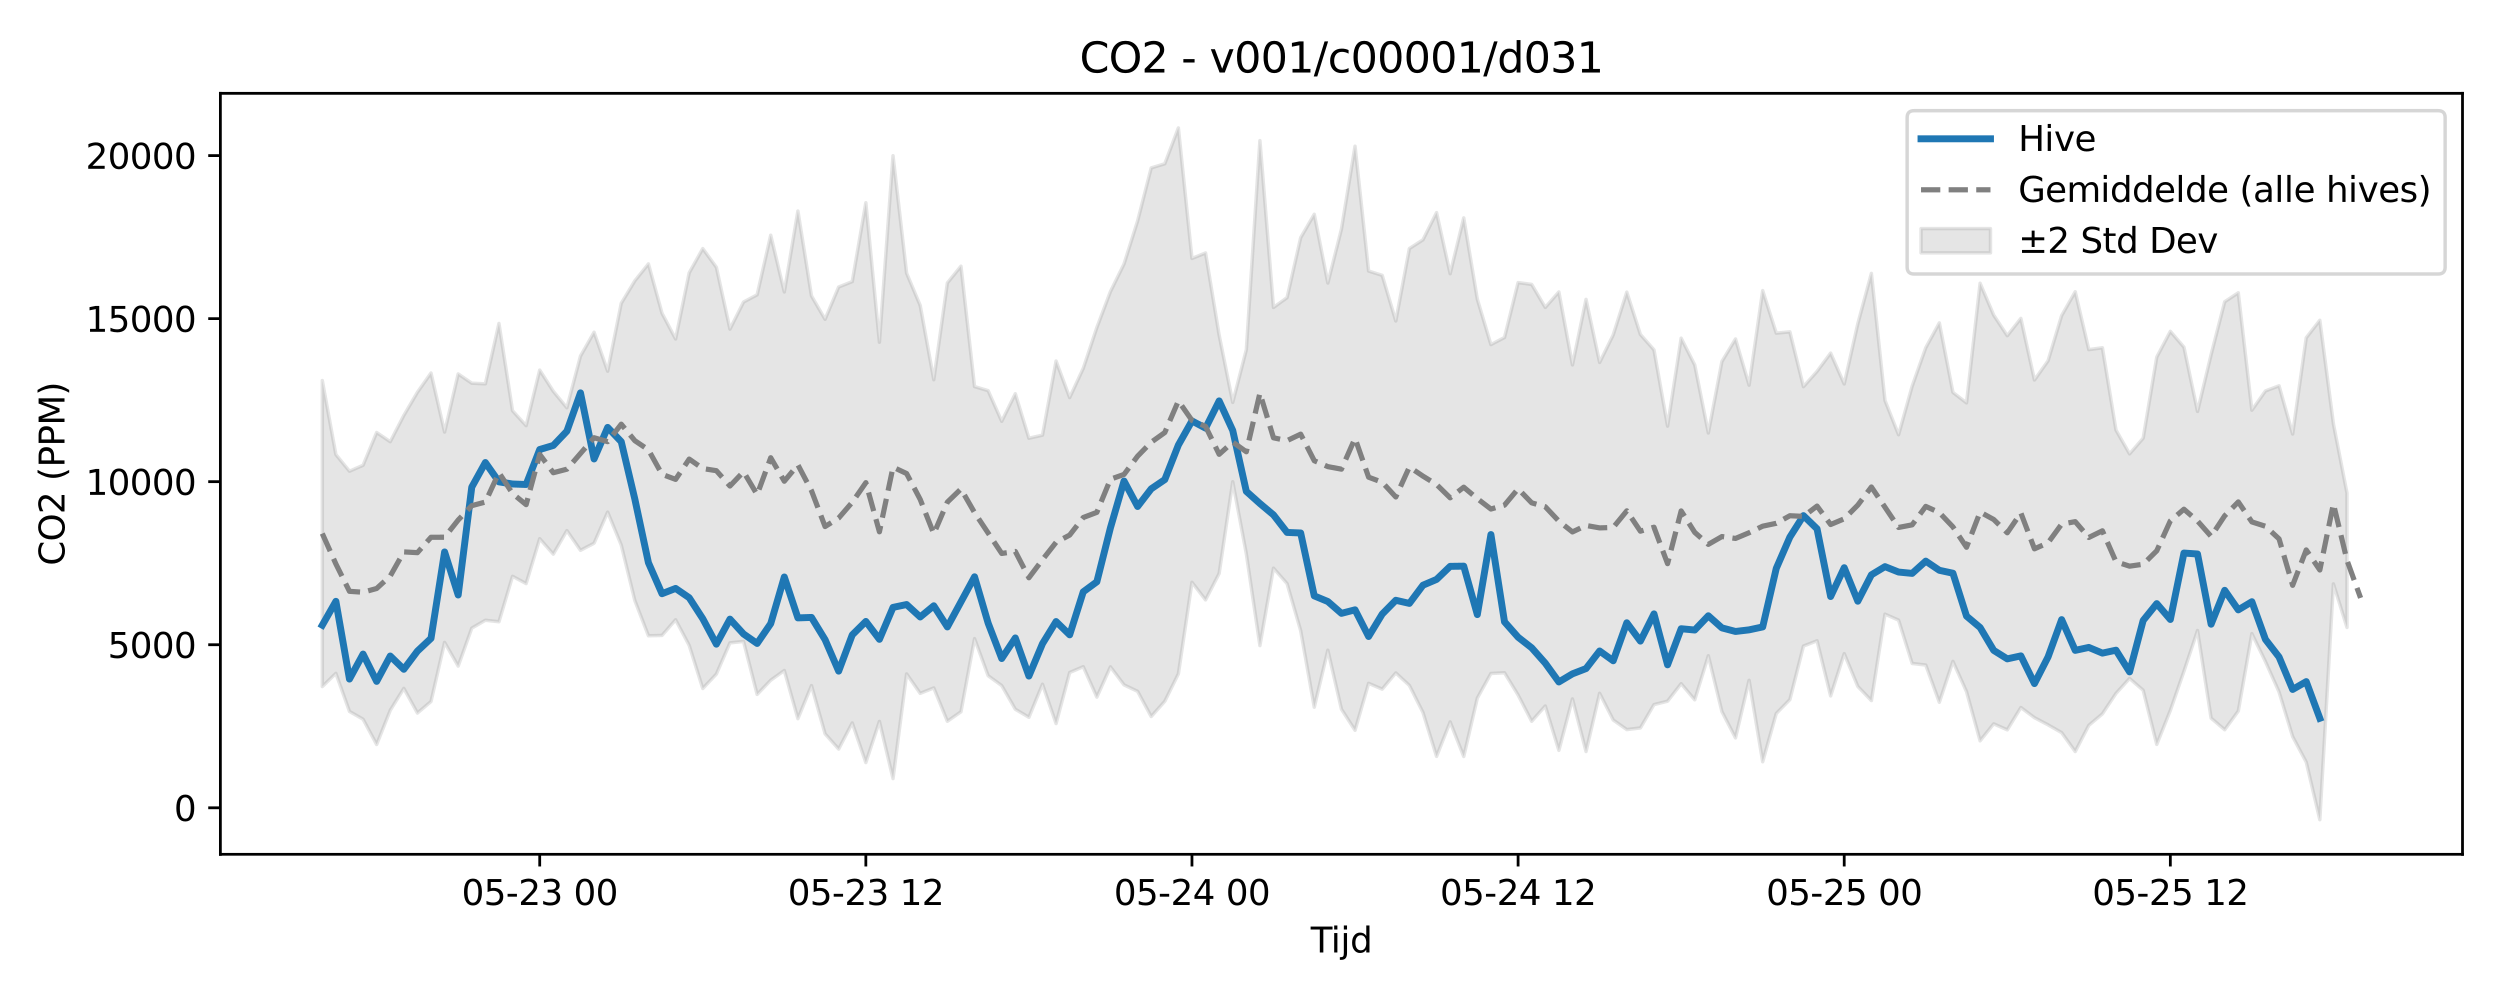 <?xml version="1.0" encoding="utf-8" standalone="no"?>
<!DOCTYPE svg PUBLIC "-//W3C//DTD SVG 1.1//EN"
  "http://www.w3.org/Graphics/SVG/1.1/DTD/svg11.dtd">
<svg xmlns:xlink="http://www.w3.org/1999/xlink" width="720pt" height="288pt" viewBox="0 0 720 288" xmlns="http://www.w3.org/2000/svg" version="1.1">
 <defs>
  <style type="text/css">*{stroke-linejoin: round; stroke-linecap: butt}</style>
 </defs>
 <g id="figure_1">
  <g id="patch_1">
   <path d="M 0 288 
L 720 288 
L 720 0 
L 0 0 
z
" style="fill: #ffffff"/>
  </g>
  <g id="axes_1">
   <g id="patch_2">
    <path d="M 63.47 246.04 
L 709.2 246.04 
L 709.2 26.88 
L 63.47 26.88 
z
" style="fill: #ffffff"/>
   </g>
   <g id="FillBetweenPolyCollection_1">
    <defs>
     <path id="mdd3981d368" d="M 92.821 -178.417 
L 92.821 -90.264 
L 96.735 -94.072 
L 100.648 -83.103 
L 104.562 -80.866 
L 108.475 -73.581 
L 112.389 -83.419 
L 116.302 -89.744 
L 120.216 -82.644 
L 124.129 -85.962 
L 128.043 -102.997 
L 131.957 -96.166 
L 135.87 -107.094 
L 139.784 -109.365 
L 143.697 -108.935 
L 147.611 -122.026 
L 151.524 -119.918 
L 155.438 -132.852 
L 159.351 -128.403 
L 163.265 -135.18 
L 167.178 -129.502 
L 171.092 -131.551 
L 175.005 -140.513 
L 178.919 -131.029 
L 182.832 -115.05 
L 186.746 -104.897 
L 190.659 -104.992 
L 194.573 -109.507 
L 198.486 -102.141 
L 202.4 -89.706 
L 206.313 -93.862 
L 210.227 -102.85 
L 214.14 -103.261 
L 218.054 -88 
L 221.967 -92.088 
L 225.881 -94.901 
L 229.794 -81.019 
L 233.708 -90.552 
L 237.621 -76.664 
L 241.535 -72.268 
L 245.448 -79.796 
L 249.362 -68.377 
L 253.275 -80.245 
L 257.189 -63.762 
L 261.103 -93.917 
L 265.016 -88.309 
L 268.93 -89.879 
L 272.843 -80.275 
L 276.757 -83.004 
L 280.67 -104.071 
L 284.584 -93.391 
L 288.497 -90.545 
L 292.411 -83.739 
L 296.324 -81.415 
L 300.238 -90.939 
L 304.151 -79.606 
L 308.065 -94.313 
L 311.978 -95.988 
L 315.892 -87.229 
L 319.805 -95.947 
L 323.719 -90.754 
L 327.632 -88.89 
L 331.546 -81.632 
L 335.459 -86.029 
L 339.373 -93.927 
L 343.286 -120.298 
L 347.2 -115.228 
L 351.113 -122.831 
L 355.027 -149.256 
L 358.94 -128.508 
L 362.854 -102.061 
L 366.767 -124.376 
L 370.681 -119.912 
L 374.594 -106.38 
L 378.508 -84.327 
L 382.421 -100.74 
L 386.335 -83.754 
L 390.249 -77.674 
L 394.162 -91.2 
L 398.076 -89.522 
L 401.989 -94.196 
L 405.903 -90.59 
L 409.816 -82.806 
L 413.73 -70.154 
L 417.643 -80.087 
L 421.557 -70.125 
L 425.47 -86.948 
L 429.384 -94.036 
L 433.297 -94.244 
L 437.211 -87.837 
L 441.124 -80.269 
L 445.038 -84.674 
L 448.951 -71.891 
L 452.865 -86.712 
L 456.778 -71.554 
L 460.692 -88.333 
L 464.605 -80.641 
L 468.519 -77.877 
L 472.432 -78.353 
L 476.346 -85.075 
L 480.259 -86.055 
L 484.173 -91.096 
L 488.086 -86.449 
L 492 -99.15 
L 495.913 -83.055 
L 499.827 -75.48 
L 503.74 -92.079 
L 507.654 -68.613 
L 511.567 -82.521 
L 515.481 -86.508 
L 519.395 -101.93 
L 523.308 -103.454 
L 527.222 -87.569 
L 531.135 -99.751 
L 535.049 -90.306 
L 538.962 -86.224 
L 542.876 -111.124 
L 546.789 -109.395 
L 550.703 -96.913 
L 554.616 -96.466 
L 558.53 -85.741 
L 562.443 -97.518 
L 566.357 -88.809 
L 570.27 -74.639 
L 574.184 -79.53 
L 578.097 -77.803 
L 582.011 -84.241 
L 585.924 -81.314 
L 589.838 -79.244 
L 593.751 -76.998 
L 597.665 -71.548 
L 601.578 -79.108 
L 605.492 -82.41 
L 609.405 -88.29 
L 613.319 -92.606 
L 617.232 -89.199 
L 621.146 -73.603 
L 625.059 -83.404 
L 628.973 -94.667 
L 632.886 -106.41 
L 636.8 -81.182 
L 640.713 -77.831 
L 644.627 -83.21 
L 648.541 -105.513 
L 652.454 -97.452 
L 656.368 -88.719 
L 660.281 -75.867 
L 664.195 -68.511 
L 668.108 -51.922 
L 672.022 -119.847 
L 675.935 -107.293 
L 675.935 -145.992 
L 675.935 -145.992 
L 672.022 -165.952 
L 668.108 -195.756 
L 664.195 -190.724 
L 660.281 -162.991 
L 656.368 -176.887 
L 652.454 -175.413 
L 648.541 -169.867 
L 644.627 -203.682 
L 640.713 -201.097 
L 636.8 -185.867 
L 632.886 -169.504 
L 628.973 -188.025 
L 625.059 -192.579 
L 621.146 -185.147 
L 617.232 -161.806 
L 613.319 -157.282 
L 609.405 -164.146 
L 605.492 -187.848 
L 601.578 -187.311 
L 597.665 -203.982 
L 593.751 -197.107 
L 589.838 -184.088 
L 585.924 -178.554 
L 582.011 -196.299 
L 578.097 -191.318 
L 574.184 -197.247 
L 570.27 -206.429 
L 566.357 -171.964 
L 562.443 -174.995 
L 558.53 -195.008 
L 554.616 -187.849 
L 550.703 -176.78 
L 546.789 -162.789 
L 542.876 -172.671 
L 538.962 -209.269 
L 535.049 -194.762 
L 531.135 -177.418 
L 527.222 -186.304 
L 523.308 -181.046 
L 519.395 -176.639 
L 515.481 -192.435 
L 511.567 -192.056 
L 507.654 -204.309 
L 503.74 -177.069 
L 499.827 -190.38 
L 495.913 -183.888 
L 492 -163.291 
L 488.086 -182.9 
L 484.173 -190.606 
L 480.259 -165.277 
L 476.346 -187.248 
L 472.432 -191.684 
L 468.519 -203.874 
L 464.605 -191.548 
L 460.692 -183.603 
L 456.778 -201.781 
L 452.865 -182.897 
L 448.951 -203.924 
L 445.038 -199.456 
L 441.124 -206.096 
L 437.211 -206.617 
L 433.297 -190.807 
L 429.384 -188.757 
L 425.47 -201.833 
L 421.557 -225.25 
L 417.643 -209.168 
L 413.73 -226.774 
L 409.816 -218.936 
L 405.903 -216.421 
L 401.989 -195.553 
L 398.076 -208.702 
L 394.162 -209.939 
L 390.249 -245.894 
L 386.335 -222.01 
L 382.421 -206.482 
L 378.508 -226.298 
L 374.594 -219.544 
L 370.681 -202.289 
L 366.767 -199.444 
L 362.854 -247.509 
L 358.94 -187.279 
L 355.027 -172.104 
L 351.113 -191.487 
L 347.2 -215.155 
L 343.286 -213.565 
L 339.373 -251.158 
L 335.459 -240.831 
L 331.546 -239.64 
L 327.632 -224.355 
L 323.719 -211.978 
L 319.805 -204.025 
L 315.892 -193.657 
L 311.978 -181.926 
L 308.065 -173.488 
L 304.151 -184.027 
L 300.238 -162.68 
L 296.324 -161.796 
L 292.411 -174.608 
L 288.497 -166.666 
L 284.584 -175.493 
L 280.67 -176.669 
L 276.757 -211.341 
L 272.843 -206.512 
L 268.93 -178.637 
L 265.016 -200.039 
L 261.103 -209.322 
L 257.189 -243.161 
L 253.275 -189.435 
L 249.362 -229.611 
L 245.448 -206.902 
L 241.535 -205.339 
L 237.621 -196.041 
L 233.708 -202.786 
L 229.794 -227.225 
L 225.881 -203.918 
L 221.967 -220.258 
L 218.054 -203.095 
L 214.14 -201.019 
L 210.227 -193.206 
L 206.313 -211.031 
L 202.4 -216.407 
L 198.486 -209.424 
L 194.573 -190.372 
L 190.659 -197.797 
L 186.746 -211.999 
L 182.832 -207.124 
L 178.919 -200.641 
L 175.005 -181.091 
L 171.092 -192.321 
L 167.178 -185.449 
L 163.265 -170.566 
L 159.351 -175.307 
L 155.438 -181.414 
L 151.524 -165.408 
L 147.611 -169.707 
L 143.697 -194.852 
L 139.784 -177.457 
L 135.87 -177.64 
L 131.957 -180.31 
L 128.043 -163.561 
L 124.129 -180.572 
L 120.216 -175.024 
L 116.302 -168.362 
L 112.389 -160.791 
L 108.475 -163.445 
L 104.562 -154.005 
L 100.648 -152.295 
L 96.735 -157.092 
L 92.821 -178.417 
z
" style="stroke: #808080; stroke-opacity: 0.2"/>
    </defs>
    <g clip-path="url(#p59423cb15b)">
     <use xlink:href="#mdd3981d368" x="0" y="288" style="fill: #808080; fill-opacity: 0.2; stroke: #808080; stroke-opacity: 0.2"/>
    </g>
   </g>
   <g id="matplotlib.axis_1">
    <g id="xtick_1">
     <g id="line2d_1">
      <defs>
       <path id="m131e4800ed" d="M 0 0 
L 0 3.5 
" style="stroke: #000000; stroke-width: 0.8"/>
      </defs>
      <g>
       <use xlink:href="#m131e4800ed" x="155.438" y="246.04" style="stroke: #000000; stroke-width: 0.8"/>
      </g>
     </g>
     <g id="text_1">
      <!-- 05-23 00 -->
      <g transform="translate(132.957 260.638) scale(0.1 -0.1)">
       <defs>
        <path id="DejaVuSans-30" d="M 2034 4250 
Q 1547 4250 1301 3770 
Q 1056 3291 1056 2328 
Q 1056 1369 1301 889 
Q 1547 409 2034 409 
Q 2525 409 2770 889 
Q 3016 1369 3016 2328 
Q 3016 3291 2770 3770 
Q 2525 4250 2034 4250 
z
M 2034 4750 
Q 2819 4750 3233 4129 
Q 3647 3509 3647 2328 
Q 3647 1150 3233 529 
Q 2819 -91 2034 -91 
Q 1250 -91 836 529 
Q 422 1150 422 2328 
Q 422 3509 836 4129 
Q 1250 4750 2034 4750 
z
" transform="scale(0.016)"/>
        <path id="DejaVuSans-35" d="M 691 4666 
L 3169 4666 
L 3169 4134 
L 1269 4134 
L 1269 2991 
Q 1406 3038 1543 3061 
Q 1681 3084 1819 3084 
Q 2600 3084 3056 2656 
Q 3513 2228 3513 1497 
Q 3513 744 3044 326 
Q 2575 -91 1722 -91 
Q 1428 -91 1123 -41 
Q 819 9 494 109 
L 494 744 
Q 775 591 1075 516 
Q 1375 441 1709 441 
Q 2250 441 2565 725 
Q 2881 1009 2881 1497 
Q 2881 1984 2565 2268 
Q 2250 2553 1709 2553 
Q 1456 2553 1204 2497 
Q 953 2441 691 2322 
L 691 4666 
z
" transform="scale(0.016)"/>
        <path id="DejaVuSans-2d" d="M 313 2009 
L 1997 2009 
L 1997 1497 
L 313 1497 
L 313 2009 
z
" transform="scale(0.016)"/>
        <path id="DejaVuSans-32" d="M 1228 531 
L 3431 531 
L 3431 0 
L 469 0 
L 469 531 
Q 828 903 1448 1529 
Q 2069 2156 2228 2338 
Q 2531 2678 2651 2914 
Q 2772 3150 2772 3378 
Q 2772 3750 2511 3984 
Q 2250 4219 1831 4219 
Q 1534 4219 1204 4116 
Q 875 4013 500 3803 
L 500 4441 
Q 881 4594 1212 4672 
Q 1544 4750 1819 4750 
Q 2544 4750 2975 4387 
Q 3406 4025 3406 3419 
Q 3406 3131 3298 2873 
Q 3191 2616 2906 2266 
Q 2828 2175 2409 1742 
Q 1991 1309 1228 531 
z
" transform="scale(0.016)"/>
        <path id="DejaVuSans-33" d="M 2597 2516 
Q 3050 2419 3304 2112 
Q 3559 1806 3559 1356 
Q 3559 666 3084 287 
Q 2609 -91 1734 -91 
Q 1441 -91 1130 -33 
Q 819 25 488 141 
L 488 750 
Q 750 597 1062 519 
Q 1375 441 1716 441 
Q 2309 441 2620 675 
Q 2931 909 2931 1356 
Q 2931 1769 2642 2001 
Q 2353 2234 1838 2234 
L 1294 2234 
L 1294 2753 
L 1863 2753 
Q 2328 2753 2575 2939 
Q 2822 3125 2822 3475 
Q 2822 3834 2567 4026 
Q 2313 4219 1838 4219 
Q 1578 4219 1281 4162 
Q 984 4106 628 3988 
L 628 4550 
Q 988 4650 1302 4700 
Q 1616 4750 1894 4750 
Q 2613 4750 3031 4423 
Q 3450 4097 3450 3541 
Q 3450 3153 3228 2886 
Q 3006 2619 2597 2516 
z
" transform="scale(0.016)"/>
        <path id="DejaVuSans-20" transform="scale(0.016)"/>
       </defs>
       <use xlink:href="#DejaVuSans-30"/>
       <use xlink:href="#DejaVuSans-35" transform="translate(63.623 0)"/>
       <use xlink:href="#DejaVuSans-2d" transform="translate(127.246 0)"/>
       <use xlink:href="#DejaVuSans-32" transform="translate(163.33 0)"/>
       <use xlink:href="#DejaVuSans-33" transform="translate(226.953 0)"/>
       <use xlink:href="#DejaVuSans-20" transform="translate(290.576 0)"/>
       <use xlink:href="#DejaVuSans-30" transform="translate(322.363 0)"/>
       <use xlink:href="#DejaVuSans-30" transform="translate(385.986 0)"/>
      </g>
     </g>
    </g>
    <g id="xtick_2">
     <g id="line2d_2">
      <g>
       <use xlink:href="#m131e4800ed" x="249.362" y="246.04" style="stroke: #000000; stroke-width: 0.8"/>
      </g>
     </g>
     <g id="text_2">
      <!-- 05-23 12 -->
      <g transform="translate(226.882 260.638) scale(0.1 -0.1)">
       <defs>
        <path id="DejaVuSans-31" d="M 794 531 
L 1825 531 
L 1825 4091 
L 703 3866 
L 703 4441 
L 1819 4666 
L 2450 4666 
L 2450 531 
L 3481 531 
L 3481 0 
L 794 0 
L 794 531 
z
" transform="scale(0.016)"/>
       </defs>
       <use xlink:href="#DejaVuSans-30"/>
       <use xlink:href="#DejaVuSans-35" transform="translate(63.623 0)"/>
       <use xlink:href="#DejaVuSans-2d" transform="translate(127.246 0)"/>
       <use xlink:href="#DejaVuSans-32" transform="translate(163.33 0)"/>
       <use xlink:href="#DejaVuSans-33" transform="translate(226.953 0)"/>
       <use xlink:href="#DejaVuSans-20" transform="translate(290.576 0)"/>
       <use xlink:href="#DejaVuSans-31" transform="translate(322.363 0)"/>
       <use xlink:href="#DejaVuSans-32" transform="translate(385.986 0)"/>
      </g>
     </g>
    </g>
    <g id="xtick_3">
     <g id="line2d_3">
      <g>
       <use xlink:href="#m131e4800ed" x="343.286" y="246.04" style="stroke: #000000; stroke-width: 0.8"/>
      </g>
     </g>
     <g id="text_3">
      <!-- 05-24 00 -->
      <g transform="translate(320.806 260.638) scale(0.1 -0.1)">
       <defs>
        <path id="DejaVuSans-34" d="M 2419 4116 
L 825 1625 
L 2419 1625 
L 2419 4116 
z
M 2253 4666 
L 3047 4666 
L 3047 1625 
L 3713 1625 
L 3713 1100 
L 3047 1100 
L 3047 0 
L 2419 0 
L 2419 1100 
L 313 1100 
L 313 1709 
L 2253 4666 
z
" transform="scale(0.016)"/>
       </defs>
       <use xlink:href="#DejaVuSans-30"/>
       <use xlink:href="#DejaVuSans-35" transform="translate(63.623 0)"/>
       <use xlink:href="#DejaVuSans-2d" transform="translate(127.246 0)"/>
       <use xlink:href="#DejaVuSans-32" transform="translate(163.33 0)"/>
       <use xlink:href="#DejaVuSans-34" transform="translate(226.953 0)"/>
       <use xlink:href="#DejaVuSans-20" transform="translate(290.576 0)"/>
       <use xlink:href="#DejaVuSans-30" transform="translate(322.363 0)"/>
       <use xlink:href="#DejaVuSans-30" transform="translate(385.986 0)"/>
      </g>
     </g>
    </g>
    <g id="xtick_4">
     <g id="line2d_4">
      <g>
       <use xlink:href="#m131e4800ed" x="437.211" y="246.04" style="stroke: #000000; stroke-width: 0.8"/>
      </g>
     </g>
     <g id="text_4">
      <!-- 05-24 12 -->
      <g transform="translate(414.73 260.638) scale(0.1 -0.1)">
       <use xlink:href="#DejaVuSans-30"/>
       <use xlink:href="#DejaVuSans-35" transform="translate(63.623 0)"/>
       <use xlink:href="#DejaVuSans-2d" transform="translate(127.246 0)"/>
       <use xlink:href="#DejaVuSans-32" transform="translate(163.33 0)"/>
       <use xlink:href="#DejaVuSans-34" transform="translate(226.953 0)"/>
       <use xlink:href="#DejaVuSans-20" transform="translate(290.576 0)"/>
       <use xlink:href="#DejaVuSans-31" transform="translate(322.363 0)"/>
       <use xlink:href="#DejaVuSans-32" transform="translate(385.986 0)"/>
      </g>
     </g>
    </g>
    <g id="xtick_5">
     <g id="line2d_5">
      <g>
       <use xlink:href="#m131e4800ed" x="531.135" y="246.04" style="stroke: #000000; stroke-width: 0.8"/>
      </g>
     </g>
     <g id="text_5">
      <!-- 05-25 00 -->
      <g transform="translate(508.655 260.638) scale(0.1 -0.1)">
       <use xlink:href="#DejaVuSans-30"/>
       <use xlink:href="#DejaVuSans-35" transform="translate(63.623 0)"/>
       <use xlink:href="#DejaVuSans-2d" transform="translate(127.246 0)"/>
       <use xlink:href="#DejaVuSans-32" transform="translate(163.33 0)"/>
       <use xlink:href="#DejaVuSans-35" transform="translate(226.953 0)"/>
       <use xlink:href="#DejaVuSans-20" transform="translate(290.576 0)"/>
       <use xlink:href="#DejaVuSans-30" transform="translate(322.363 0)"/>
       <use xlink:href="#DejaVuSans-30" transform="translate(385.986 0)"/>
      </g>
     </g>
    </g>
    <g id="xtick_6">
     <g id="line2d_6">
      <g>
       <use xlink:href="#m131e4800ed" x="625.059" y="246.04" style="stroke: #000000; stroke-width: 0.8"/>
      </g>
     </g>
     <g id="text_6">
      <!-- 05-25 12 -->
      <g transform="translate(602.579 260.638) scale(0.1 -0.1)">
       <use xlink:href="#DejaVuSans-30"/>
       <use xlink:href="#DejaVuSans-35" transform="translate(63.623 0)"/>
       <use xlink:href="#DejaVuSans-2d" transform="translate(127.246 0)"/>
       <use xlink:href="#DejaVuSans-32" transform="translate(163.33 0)"/>
       <use xlink:href="#DejaVuSans-35" transform="translate(226.953 0)"/>
       <use xlink:href="#DejaVuSans-20" transform="translate(290.576 0)"/>
       <use xlink:href="#DejaVuSans-31" transform="translate(322.363 0)"/>
       <use xlink:href="#DejaVuSans-32" transform="translate(385.986 0)"/>
      </g>
     </g>
    </g>
    <g id="text_7">
     <!-- Tijd -->
     <g transform="translate(377.485 274.317) scale(0.1 -0.1)">
      <defs>
       <path id="DejaVuSans-54" d="M -19 4666 
L 3928 4666 
L 3928 4134 
L 2272 4134 
L 2272 0 
L 1638 0 
L 1638 4134 
L -19 4134 
L -19 4666 
z
" transform="scale(0.016)"/>
       <path id="DejaVuSans-69" d="M 603 3500 
L 1178 3500 
L 1178 0 
L 603 0 
L 603 3500 
z
M 603 4863 
L 1178 4863 
L 1178 4134 
L 603 4134 
L 603 4863 
z
" transform="scale(0.016)"/>
       <path id="DejaVuSans-6a" d="M 603 3500 
L 1178 3500 
L 1178 -63 
Q 1178 -731 923 -1031 
Q 669 -1331 103 -1331 
L -116 -1331 
L -116 -844 
L 38 -844 
Q 366 -844 484 -692 
Q 603 -541 603 -63 
L 603 3500 
z
M 603 4863 
L 1178 4863 
L 1178 4134 
L 603 4134 
L 603 4863 
z
" transform="scale(0.016)"/>
       <path id="DejaVuSans-64" d="M 2906 2969 
L 2906 4863 
L 3481 4863 
L 3481 0 
L 2906 0 
L 2906 525 
Q 2725 213 2448 61 
Q 2172 -91 1784 -91 
Q 1150 -91 751 415 
Q 353 922 353 1747 
Q 353 2572 751 3078 
Q 1150 3584 1784 3584 
Q 2172 3584 2448 3432 
Q 2725 3281 2906 2969 
z
M 947 1747 
Q 947 1113 1208 752 
Q 1469 391 1925 391 
Q 2381 391 2643 752 
Q 2906 1113 2906 1747 
Q 2906 2381 2643 2742 
Q 2381 3103 1925 3103 
Q 1469 3103 1208 2742 
Q 947 2381 947 1747 
z
" transform="scale(0.016)"/>
      </defs>
      <use xlink:href="#DejaVuSans-54"/>
      <use xlink:href="#DejaVuSans-69" transform="translate(57.959 0)"/>
      <use xlink:href="#DejaVuSans-6a" transform="translate(85.742 0)"/>
      <use xlink:href="#DejaVuSans-64" transform="translate(113.525 0)"/>
     </g>
    </g>
   </g>
   <g id="matplotlib.axis_2">
    <g id="ytick_1">
     <g id="line2d_7">
      <defs>
       <path id="mbd04f2af00" d="M 0 0 
L -3.5 0 
" style="stroke: #000000; stroke-width: 0.8"/>
      </defs>
      <g>
       <use xlink:href="#mbd04f2af00" x="63.47" y="232.641" style="stroke: #000000; stroke-width: 0.8"/>
      </g>
     </g>
     <g id="text_8">
      <!-- 0 -->
      <g transform="translate(50.108 236.44) scale(0.1 -0.1)">
       <use xlink:href="#DejaVuSans-30"/>
      </g>
     </g>
    </g>
    <g id="ytick_2">
     <g id="line2d_8">
      <g>
       <use xlink:href="#mbd04f2af00" x="63.47" y="185.683" style="stroke: #000000; stroke-width: 0.8"/>
      </g>
     </g>
     <g id="text_9">
      <!-- 5000 -->
      <g transform="translate(31.02 189.482) scale(0.1 -0.1)">
       <use xlink:href="#DejaVuSans-35"/>
       <use xlink:href="#DejaVuSans-30" transform="translate(63.623 0)"/>
       <use xlink:href="#DejaVuSans-30" transform="translate(127.246 0)"/>
       <use xlink:href="#DejaVuSans-30" transform="translate(190.869 0)"/>
      </g>
     </g>
    </g>
    <g id="ytick_3">
     <g id="line2d_9">
      <g>
       <use xlink:href="#mbd04f2af00" x="63.47" y="138.724" style="stroke: #000000; stroke-width: 0.8"/>
      </g>
     </g>
     <g id="text_10">
      <!-- 10000 -->
      <g transform="translate(24.657 142.524) scale(0.1 -0.1)">
       <use xlink:href="#DejaVuSans-31"/>
       <use xlink:href="#DejaVuSans-30" transform="translate(63.623 0)"/>
       <use xlink:href="#DejaVuSans-30" transform="translate(127.246 0)"/>
       <use xlink:href="#DejaVuSans-30" transform="translate(190.869 0)"/>
       <use xlink:href="#DejaVuSans-30" transform="translate(254.492 0)"/>
      </g>
     </g>
    </g>
    <g id="ytick_4">
     <g id="line2d_10">
      <g>
       <use xlink:href="#mbd04f2af00" x="63.47" y="91.766" style="stroke: #000000; stroke-width: 0.8"/>
      </g>
     </g>
     <g id="text_11">
      <!-- 15000 -->
      <g transform="translate(24.657 95.565) scale(0.1 -0.1)">
       <use xlink:href="#DejaVuSans-31"/>
       <use xlink:href="#DejaVuSans-35" transform="translate(63.623 0)"/>
       <use xlink:href="#DejaVuSans-30" transform="translate(127.246 0)"/>
       <use xlink:href="#DejaVuSans-30" transform="translate(190.869 0)"/>
       <use xlink:href="#DejaVuSans-30" transform="translate(254.492 0)"/>
      </g>
     </g>
    </g>
    <g id="ytick_5">
     <g id="line2d_11">
      <g>
       <use xlink:href="#mbd04f2af00" x="63.47" y="44.808" style="stroke: #000000; stroke-width: 0.8"/>
      </g>
     </g>
     <g id="text_12">
      <!-- 20000 -->
      <g transform="translate(24.657 48.607) scale(0.1 -0.1)">
       <use xlink:href="#DejaVuSans-32"/>
       <use xlink:href="#DejaVuSans-30" transform="translate(63.623 0)"/>
       <use xlink:href="#DejaVuSans-30" transform="translate(127.246 0)"/>
       <use xlink:href="#DejaVuSans-30" transform="translate(190.869 0)"/>
       <use xlink:href="#DejaVuSans-30" transform="translate(254.492 0)"/>
      </g>
     </g>
    </g>
    <g id="text_13">
     <!-- CO2 (PPM) -->
     <g transform="translate(18.578 162.903) rotate(-90) scale(0.1 -0.1)">
      <defs>
       <path id="DejaVuSans-43" d="M 4122 4306 
L 4122 3641 
Q 3803 3938 3442 4084 
Q 3081 4231 2675 4231 
Q 1875 4231 1450 3742 
Q 1025 3253 1025 2328 
Q 1025 1406 1450 917 
Q 1875 428 2675 428 
Q 3081 428 3442 575 
Q 3803 722 4122 1019 
L 4122 359 
Q 3791 134 3420 21 
Q 3050 -91 2638 -91 
Q 1578 -91 968 557 
Q 359 1206 359 2328 
Q 359 3453 968 4101 
Q 1578 4750 2638 4750 
Q 3056 4750 3426 4639 
Q 3797 4528 4122 4306 
z
" transform="scale(0.016)"/>
       <path id="DejaVuSans-4f" d="M 2522 4238 
Q 1834 4238 1429 3725 
Q 1025 3213 1025 2328 
Q 1025 1447 1429 934 
Q 1834 422 2522 422 
Q 3209 422 3611 934 
Q 4013 1447 4013 2328 
Q 4013 3213 3611 3725 
Q 3209 4238 2522 4238 
z
M 2522 4750 
Q 3503 4750 4090 4092 
Q 4678 3434 4678 2328 
Q 4678 1225 4090 567 
Q 3503 -91 2522 -91 
Q 1538 -91 948 565 
Q 359 1222 359 2328 
Q 359 3434 948 4092 
Q 1538 4750 2522 4750 
z
" transform="scale(0.016)"/>
       <path id="DejaVuSans-28" d="M 1984 4856 
Q 1566 4138 1362 3434 
Q 1159 2731 1159 2009 
Q 1159 1288 1364 580 
Q 1569 -128 1984 -844 
L 1484 -844 
Q 1016 -109 783 600 
Q 550 1309 550 2009 
Q 550 2706 781 3412 
Q 1013 4119 1484 4856 
L 1984 4856 
z
" transform="scale(0.016)"/>
       <path id="DejaVuSans-50" d="M 1259 4147 
L 1259 2394 
L 2053 2394 
Q 2494 2394 2734 2622 
Q 2975 2850 2975 3272 
Q 2975 3691 2734 3919 
Q 2494 4147 2053 4147 
L 1259 4147 
z
M 628 4666 
L 2053 4666 
Q 2838 4666 3239 4311 
Q 3641 3956 3641 3272 
Q 3641 2581 3239 2228 
Q 2838 1875 2053 1875 
L 1259 1875 
L 1259 0 
L 628 0 
L 628 4666 
z
" transform="scale(0.016)"/>
       <path id="DejaVuSans-4d" d="M 628 4666 
L 1569 4666 
L 2759 1491 
L 3956 4666 
L 4897 4666 
L 4897 0 
L 4281 0 
L 4281 4097 
L 3078 897 
L 2444 897 
L 1241 4097 
L 1241 0 
L 628 0 
L 628 4666 
z
" transform="scale(0.016)"/>
       <path id="DejaVuSans-29" d="M 513 4856 
L 1013 4856 
Q 1481 4119 1714 3412 
Q 1947 2706 1947 2009 
Q 1947 1309 1714 600 
Q 1481 -109 1013 -844 
L 513 -844 
Q 928 -128 1133 580 
Q 1338 1288 1338 2009 
Q 1338 2731 1133 3434 
Q 928 4138 513 4856 
z
" transform="scale(0.016)"/>
      </defs>
      <use xlink:href="#DejaVuSans-43"/>
      <use xlink:href="#DejaVuSans-4f" transform="translate(69.824 0)"/>
      <use xlink:href="#DejaVuSans-32" transform="translate(148.535 0)"/>
      <use xlink:href="#DejaVuSans-20" transform="translate(212.158 0)"/>
      <use xlink:href="#DejaVuSans-28" transform="translate(243.945 0)"/>
      <use xlink:href="#DejaVuSans-50" transform="translate(282.959 0)"/>
      <use xlink:href="#DejaVuSans-50" transform="translate(343.262 0)"/>
      <use xlink:href="#DejaVuSans-4d" transform="translate(403.564 0)"/>
      <use xlink:href="#DejaVuSans-29" transform="translate(489.844 0)"/>
     </g>
    </g>
   </g>
   <g id="line2d_12">
    <path d="M 92.821 180.048 
L 96.735 173.189 
L 100.648 195.569 
L 104.562 188.375 
L 108.475 196.234 
L 112.389 188.938 
L 116.302 192.751 
L 120.216 187.523 
L 124.129 183.848 
L 128.043 158.963 
L 131.957 171.354 
L 135.87 140.293 
L 139.784 133.211 
L 143.697 138.774 
L 147.611 139.391 
L 151.524 139.535 
L 155.438 129.455 
L 159.351 128.293 
L 163.265 124.174 
L 167.178 113.148 
L 171.092 132.175 
L 175.005 123.097 
L 178.919 127.207 
L 182.832 143.733 
L 186.746 162.053 
L 190.659 170.988 
L 194.573 169.466 
L 198.486 172.143 
L 202.4 178.193 
L 206.313 185.517 
L 210.227 178.313 
L 214.14 182.586 
L 218.054 185.312 
L 221.967 179.603 
L 225.881 166.176 
L 229.794 177.953 
L 233.708 177.819 
L 237.621 184.224 
L 241.535 193.284 
L 245.448 182.849 
L 249.362 178.977 
L 253.275 184.127 
L 257.189 174.929 
L 261.103 174.106 
L 265.016 177.69 
L 268.93 174.466 
L 272.843 180.555 
L 280.67 166.12 
L 284.584 179.459 
L 288.497 189.655 
L 292.411 183.729 
L 296.324 194.705 
L 300.238 185.382 
L 304.151 179.008 
L 308.065 182.831 
L 311.978 170.443 
L 315.892 167.557 
L 319.805 152.014 
L 323.719 138.54 
L 327.632 145.868 
L 331.546 140.784 
L 335.459 138.123 
L 339.373 128.168 
L 343.286 121.225 
L 347.2 123.3 
L 351.113 115.464 
L 355.027 123.976 
L 358.94 141.514 
L 362.854 145.017 
L 366.767 148.294 
L 370.681 153.338 
L 374.594 153.497 
L 378.508 171.614 
L 382.421 173.239 
L 386.335 176.645 
L 390.249 175.63 
L 394.162 183.311 
L 398.076 176.854 
L 401.989 172.882 
L 405.903 173.777 
L 409.816 168.54 
L 413.73 166.874 
L 417.643 163.111 
L 421.557 163.052 
L 425.47 176.998 
L 429.384 153.954 
L 433.297 179.087 
L 437.211 183.513 
L 441.124 186.572 
L 445.038 190.989 
L 448.951 196.405 
L 452.865 194.066 
L 456.778 192.548 
L 460.692 187.486 
L 464.605 190.3 
L 468.519 179.362 
L 472.432 184.637 
L 476.346 176.801 
L 480.259 191.465 
L 484.173 181.074 
L 488.086 181.447 
L 492 177.346 
L 495.913 180.83 
L 499.827 181.863 
L 503.74 181.397 
L 507.654 180.555 
L 511.567 163.69 
L 515.481 154.684 
L 519.395 148.504 
L 523.308 152.302 
L 527.222 171.795 
L 531.135 163.503 
L 535.049 173.148 
L 538.962 165.553 
L 542.876 163.19 
L 546.789 164.752 
L 550.703 165.134 
L 554.616 161.606 
L 558.53 164.245 
L 562.443 165.087 
L 566.357 177.441 
L 570.27 180.727 
L 574.184 187.307 
L 578.097 189.754 
L 582.011 188.895 
L 585.924 196.868 
L 589.838 189.204 
L 593.751 178.454 
L 597.665 187.307 
L 601.578 186.456 
L 605.492 188.096 
L 609.405 187.256 
L 613.319 193.501 
L 617.232 178.695 
L 621.146 173.849 
L 625.059 178.407 
L 628.973 159.28 
L 632.886 159.552 
L 636.8 179.769 
L 640.713 170.017 
L 644.627 175.64 
L 648.541 173.295 
L 652.454 184.161 
L 656.368 189.22 
L 660.281 198.559 
L 664.195 196.308 
L 668.108 206.861 
L 668.108 206.861 
" clip-path="url(#p59423cb15b)" style="fill: none; stroke: #1f77b4; stroke-width: 2; stroke-linecap: square"/>
   </g>
   <g id="line2d_13">
    <path d="M 92.821 153.659 
L 96.735 162.418 
L 100.648 170.301 
L 104.562 170.565 
L 108.475 169.487 
L 112.389 165.895 
L 116.302 158.947 
L 120.216 159.166 
L 124.129 154.733 
L 128.043 154.721 
L 131.957 149.762 
L 135.87 145.633 
L 139.784 144.589 
L 143.697 136.107 
L 147.611 142.134 
L 151.524 145.337 
L 155.438 130.867 
L 159.351 136.145 
L 163.265 135.127 
L 171.092 126.064 
L 175.005 127.198 
L 178.919 122.165 
L 182.832 126.913 
L 186.746 129.552 
L 190.659 136.606 
L 194.573 138.061 
L 198.486 132.217 
L 202.4 134.943 
L 206.313 135.553 
L 210.227 139.972 
L 214.14 135.86 
L 218.054 142.453 
L 221.967 131.827 
L 225.881 138.591 
L 229.794 133.878 
L 233.708 141.331 
L 237.621 151.648 
L 241.535 149.196 
L 245.448 144.651 
L 249.362 139.006 
L 253.275 153.16 
L 257.189 134.539 
L 261.103 136.38 
L 265.016 143.826 
L 268.93 153.742 
L 272.843 144.607 
L 276.757 140.828 
L 280.67 147.63 
L 288.497 159.395 
L 292.411 158.826 
L 296.324 166.395 
L 300.238 161.191 
L 304.151 156.183 
L 308.065 154.1 
L 311.978 149.043 
L 315.892 147.557 
L 319.805 138.014 
L 323.719 136.634 
L 327.632 131.378 
L 331.546 127.364 
L 335.459 124.57 
L 339.373 115.458 
L 343.286 121.069 
L 347.2 122.809 
L 351.113 130.841 
L 355.027 127.32 
L 358.94 130.107 
L 362.854 113.215 
L 366.767 126.09 
L 370.681 126.9 
L 374.594 125.038 
L 378.508 132.688 
L 382.421 134.389 
L 386.335 135.118 
L 390.249 126.216 
L 394.162 137.43 
L 398.076 138.888 
L 401.989 143.126 
L 405.903 134.494 
L 409.816 137.129 
L 413.73 139.536 
L 417.643 143.372 
L 421.557 140.312 
L 425.47 143.609 
L 429.384 146.603 
L 433.297 145.474 
L 437.211 140.773 
L 441.124 144.818 
L 445.038 145.935 
L 448.951 150.092 
L 452.865 153.196 
L 456.778 151.332 
L 460.692 152.032 
L 464.605 151.905 
L 468.519 147.124 
L 472.432 152.981 
L 476.346 151.839 
L 480.259 162.334 
L 484.173 147.149 
L 488.086 153.326 
L 492 156.779 
L 495.913 154.528 
L 499.827 155.07 
L 503.74 153.426 
L 507.654 151.539 
L 511.567 150.712 
L 515.481 148.528 
L 519.395 148.716 
L 523.308 145.75 
L 527.222 151.063 
L 531.135 149.415 
L 535.049 145.466 
L 538.962 140.253 
L 546.789 151.908 
L 550.703 151.154 
L 554.616 145.842 
L 558.53 147.625 
L 562.443 151.744 
L 566.357 157.614 
L 570.27 147.466 
L 574.184 149.612 
L 578.097 153.44 
L 582.011 147.73 
L 585.924 158.066 
L 589.838 156.334 
L 593.751 150.948 
L 597.665 150.235 
L 601.578 154.791 
L 605.492 152.871 
L 609.405 161.782 
L 613.319 163.056 
L 617.232 162.497 
L 621.146 158.625 
L 625.059 150.008 
L 628.973 146.654 
L 632.886 150.043 
L 636.8 154.476 
L 640.713 148.536 
L 644.627 144.554 
L 648.541 150.31 
L 652.454 151.567 
L 656.368 155.197 
L 660.281 168.571 
L 664.195 158.382 
L 668.108 164.161 
L 672.022 145.1 
L 675.935 161.357 
L 679.849 172.196 
L 679.849 172.196 
" clip-path="url(#p59423cb15b)" style="fill: none; stroke-dasharray: 5.55,2.4; stroke-dashoffset: 0; stroke: #808080; stroke-width: 1.5"/>
   </g>
   <g id="patch_3">
    <path d="M 63.47 246.04 
L 63.47 26.88 
" style="fill: none; stroke: #000000; stroke-width: 0.8; stroke-linejoin: miter; stroke-linecap: square"/>
   </g>
   <g id="patch_4">
    <path d="M 709.2 246.04 
L 709.2 26.88 
" style="fill: none; stroke: #000000; stroke-width: 0.8; stroke-linejoin: miter; stroke-linecap: square"/>
   </g>
   <g id="patch_5">
    <path d="M 63.47 246.04 
L 709.2 246.04 
" style="fill: none; stroke: #000000; stroke-width: 0.8; stroke-linejoin: miter; stroke-linecap: square"/>
   </g>
   <g id="patch_6">
    <path d="M 63.47 26.88 
L 709.2 26.88 
" style="fill: none; stroke: #000000; stroke-width: 0.8; stroke-linejoin: miter; stroke-linecap: square"/>
   </g>
   <g id="text_14">
    <!-- CO2 - v001/c00001/d031 -->
    <g transform="translate(310.932 20.88) scale(0.12 -0.12)">
     <defs>
      <path id="DejaVuSans-76" d="M 191 3500 
L 800 3500 
L 1894 563 
L 2988 3500 
L 3597 3500 
L 2284 0 
L 1503 0 
L 191 3500 
z
" transform="scale(0.016)"/>
      <path id="DejaVuSans-2f" d="M 1625 4666 
L 2156 4666 
L 531 -594 
L 0 -594 
L 1625 4666 
z
" transform="scale(0.016)"/>
      <path id="DejaVuSans-63" d="M 3122 3366 
L 3122 2828 
Q 2878 2963 2633 3030 
Q 2388 3097 2138 3097 
Q 1578 3097 1268 2742 
Q 959 2388 959 1747 
Q 959 1106 1268 751 
Q 1578 397 2138 397 
Q 2388 397 2633 464 
Q 2878 531 3122 666 
L 3122 134 
Q 2881 22 2623 -34 
Q 2366 -91 2075 -91 
Q 1284 -91 818 406 
Q 353 903 353 1747 
Q 353 2603 823 3093 
Q 1294 3584 2113 3584 
Q 2378 3584 2631 3529 
Q 2884 3475 3122 3366 
z
" transform="scale(0.016)"/>
     </defs>
     <use xlink:href="#DejaVuSans-43"/>
     <use xlink:href="#DejaVuSans-4f" transform="translate(69.824 0)"/>
     <use xlink:href="#DejaVuSans-32" transform="translate(148.535 0)"/>
     <use xlink:href="#DejaVuSans-20" transform="translate(212.158 0)"/>
     <use xlink:href="#DejaVuSans-2d" transform="translate(243.945 0)"/>
     <use xlink:href="#DejaVuSans-20" transform="translate(280.029 0)"/>
     <use xlink:href="#DejaVuSans-76" transform="translate(311.816 0)"/>
     <use xlink:href="#DejaVuSans-30" transform="translate(370.996 0)"/>
     <use xlink:href="#DejaVuSans-30" transform="translate(434.619 0)"/>
     <use xlink:href="#DejaVuSans-31" transform="translate(498.242 0)"/>
     <use xlink:href="#DejaVuSans-2f" transform="translate(561.865 0)"/>
     <use xlink:href="#DejaVuSans-63" transform="translate(595.557 0)"/>
     <use xlink:href="#DejaVuSans-30" transform="translate(650.537 0)"/>
     <use xlink:href="#DejaVuSans-30" transform="translate(714.16 0)"/>
     <use xlink:href="#DejaVuSans-30" transform="translate(777.783 0)"/>
     <use xlink:href="#DejaVuSans-30" transform="translate(841.406 0)"/>
     <use xlink:href="#DejaVuSans-31" transform="translate(905.029 0)"/>
     <use xlink:href="#DejaVuSans-2f" transform="translate(968.652 0)"/>
     <use xlink:href="#DejaVuSans-64" transform="translate(1002.344 0)"/>
     <use xlink:href="#DejaVuSans-30" transform="translate(1065.82 0)"/>
     <use xlink:href="#DejaVuSans-33" transform="translate(1129.443 0)"/>
     <use xlink:href="#DejaVuSans-31" transform="translate(1193.066 0)"/>
    </g>
   </g>
   <g id="legend_1">
    <g id="patch_7">
     <path d="M 551.256 78.914 
L 702.2 78.914 
Q 704.2 78.914 704.2 76.914 
L 704.2 33.88 
Q 704.2 31.88 702.2 31.88 
L 551.256 31.88 
Q 549.256 31.88 549.256 33.88 
L 549.256 76.914 
Q 549.256 78.914 551.256 78.914 
z
" style="fill: #ffffff; opacity: 0.8; stroke: #cccccc; stroke-linejoin: miter"/>
    </g>
    <g id="line2d_14">
     <path d="M 553.256 39.978 
L 563.256 39.978 
L 573.256 39.978 
" style="fill: none; stroke: #1f77b4; stroke-width: 2; stroke-linecap: square"/>
    </g>
    <g id="text_15">
     <!-- Hive -->
     <g transform="translate(581.256 43.478) scale(0.1 -0.1)">
      <defs>
       <path id="DejaVuSans-48" d="M 628 4666 
L 1259 4666 
L 1259 2753 
L 3553 2753 
L 3553 4666 
L 4184 4666 
L 4184 0 
L 3553 0 
L 3553 2222 
L 1259 2222 
L 1259 0 
L 628 0 
L 628 4666 
z
" transform="scale(0.016)"/>
       <path id="DejaVuSans-65" d="M 3597 1894 
L 3597 1613 
L 953 1613 
Q 991 1019 1311 708 
Q 1631 397 2203 397 
Q 2534 397 2845 478 
Q 3156 559 3463 722 
L 3463 178 
Q 3153 47 2828 -22 
Q 2503 -91 2169 -91 
Q 1331 -91 842 396 
Q 353 884 353 1716 
Q 353 2575 817 3079 
Q 1281 3584 2069 3584 
Q 2775 3584 3186 3129 
Q 3597 2675 3597 1894 
z
M 3022 2063 
Q 3016 2534 2758 2815 
Q 2500 3097 2075 3097 
Q 1594 3097 1305 2825 
Q 1016 2553 972 2059 
L 3022 2063 
z
" transform="scale(0.016)"/>
      </defs>
      <use xlink:href="#DejaVuSans-48"/>
      <use xlink:href="#DejaVuSans-69" transform="translate(75.195 0)"/>
      <use xlink:href="#DejaVuSans-76" transform="translate(102.979 0)"/>
      <use xlink:href="#DejaVuSans-65" transform="translate(162.158 0)"/>
     </g>
    </g>
    <g id="line2d_15">
     <path d="M 553.256 54.657 
L 563.256 54.657 
L 573.256 54.657 
" style="fill: none; stroke-dasharray: 5.55,2.4; stroke-dashoffset: 0; stroke: #808080; stroke-width: 1.5"/>
    </g>
    <g id="text_16">
     <!-- Gemiddelde (alle hives) -->
     <g transform="translate(581.256 58.157) scale(0.1 -0.1)">
      <defs>
       <path id="DejaVuSans-47" d="M 3809 666 
L 3809 1919 
L 2778 1919 
L 2778 2438 
L 4434 2438 
L 4434 434 
Q 4069 175 3628 42 
Q 3188 -91 2688 -91 
Q 1594 -91 976 548 
Q 359 1188 359 2328 
Q 359 3472 976 4111 
Q 1594 4750 2688 4750 
Q 3144 4750 3555 4637 
Q 3966 4525 4313 4306 
L 4313 3634 
Q 3963 3931 3569 4081 
Q 3175 4231 2741 4231 
Q 1884 4231 1454 3753 
Q 1025 3275 1025 2328 
Q 1025 1384 1454 906 
Q 1884 428 2741 428 
Q 3075 428 3337 486 
Q 3600 544 3809 666 
z
" transform="scale(0.016)"/>
       <path id="DejaVuSans-6d" d="M 3328 2828 
Q 3544 3216 3844 3400 
Q 4144 3584 4550 3584 
Q 5097 3584 5394 3201 
Q 5691 2819 5691 2113 
L 5691 0 
L 5113 0 
L 5113 2094 
Q 5113 2597 4934 2840 
Q 4756 3084 4391 3084 
Q 3944 3084 3684 2787 
Q 3425 2491 3425 1978 
L 3425 0 
L 2847 0 
L 2847 2094 
Q 2847 2600 2669 2842 
Q 2491 3084 2119 3084 
Q 1678 3084 1418 2786 
Q 1159 2488 1159 1978 
L 1159 0 
L 581 0 
L 581 3500 
L 1159 3500 
L 1159 2956 
Q 1356 3278 1631 3431 
Q 1906 3584 2284 3584 
Q 2666 3584 2933 3390 
Q 3200 3197 3328 2828 
z
" transform="scale(0.016)"/>
       <path id="DejaVuSans-6c" d="M 603 4863 
L 1178 4863 
L 1178 0 
L 603 0 
L 603 4863 
z
" transform="scale(0.016)"/>
       <path id="DejaVuSans-61" d="M 2194 1759 
Q 1497 1759 1228 1600 
Q 959 1441 959 1056 
Q 959 750 1161 570 
Q 1363 391 1709 391 
Q 2188 391 2477 730 
Q 2766 1069 2766 1631 
L 2766 1759 
L 2194 1759 
z
M 3341 1997 
L 3341 0 
L 2766 0 
L 2766 531 
Q 2569 213 2275 61 
Q 1981 -91 1556 -91 
Q 1019 -91 701 211 
Q 384 513 384 1019 
Q 384 1609 779 1909 
Q 1175 2209 1959 2209 
L 2766 2209 
L 2766 2266 
Q 2766 2663 2505 2880 
Q 2244 3097 1772 3097 
Q 1472 3097 1187 3025 
Q 903 2953 641 2809 
L 641 3341 
Q 956 3463 1253 3523 
Q 1550 3584 1831 3584 
Q 2591 3584 2966 3190 
Q 3341 2797 3341 1997 
z
" transform="scale(0.016)"/>
       <path id="DejaVuSans-68" d="M 3513 2113 
L 3513 0 
L 2938 0 
L 2938 2094 
Q 2938 2591 2744 2837 
Q 2550 3084 2163 3084 
Q 1697 3084 1428 2787 
Q 1159 2491 1159 1978 
L 1159 0 
L 581 0 
L 581 4863 
L 1159 4863 
L 1159 2956 
Q 1366 3272 1645 3428 
Q 1925 3584 2291 3584 
Q 2894 3584 3203 3211 
Q 3513 2838 3513 2113 
z
" transform="scale(0.016)"/>
       <path id="DejaVuSans-73" d="M 2834 3397 
L 2834 2853 
Q 2591 2978 2328 3040 
Q 2066 3103 1784 3103 
Q 1356 3103 1142 2972 
Q 928 2841 928 2578 
Q 928 2378 1081 2264 
Q 1234 2150 1697 2047 
L 1894 2003 
Q 2506 1872 2764 1633 
Q 3022 1394 3022 966 
Q 3022 478 2636 193 
Q 2250 -91 1575 -91 
Q 1294 -91 989 -36 
Q 684 19 347 128 
L 347 722 
Q 666 556 975 473 
Q 1284 391 1588 391 
Q 1994 391 2212 530 
Q 2431 669 2431 922 
Q 2431 1156 2273 1281 
Q 2116 1406 1581 1522 
L 1381 1569 
Q 847 1681 609 1914 
Q 372 2147 372 2553 
Q 372 3047 722 3315 
Q 1072 3584 1716 3584 
Q 2034 3584 2315 3537 
Q 2597 3491 2834 3397 
z
" transform="scale(0.016)"/>
      </defs>
      <use xlink:href="#DejaVuSans-47"/>
      <use xlink:href="#DejaVuSans-65" transform="translate(77.49 0)"/>
      <use xlink:href="#DejaVuSans-6d" transform="translate(139.014 0)"/>
      <use xlink:href="#DejaVuSans-69" transform="translate(236.426 0)"/>
      <use xlink:href="#DejaVuSans-64" transform="translate(264.209 0)"/>
      <use xlink:href="#DejaVuSans-64" transform="translate(327.686 0)"/>
      <use xlink:href="#DejaVuSans-65" transform="translate(391.162 0)"/>
      <use xlink:href="#DejaVuSans-6c" transform="translate(452.686 0)"/>
      <use xlink:href="#DejaVuSans-64" transform="translate(480.469 0)"/>
      <use xlink:href="#DejaVuSans-65" transform="translate(543.945 0)"/>
      <use xlink:href="#DejaVuSans-20" transform="translate(605.469 0)"/>
      <use xlink:href="#DejaVuSans-28" transform="translate(637.256 0)"/>
      <use xlink:href="#DejaVuSans-61" transform="translate(676.27 0)"/>
      <use xlink:href="#DejaVuSans-6c" transform="translate(737.549 0)"/>
      <use xlink:href="#DejaVuSans-6c" transform="translate(765.332 0)"/>
      <use xlink:href="#DejaVuSans-65" transform="translate(793.115 0)"/>
      <use xlink:href="#DejaVuSans-20" transform="translate(854.639 0)"/>
      <use xlink:href="#DejaVuSans-68" transform="translate(886.426 0)"/>
      <use xlink:href="#DejaVuSans-69" transform="translate(949.805 0)"/>
      <use xlink:href="#DejaVuSans-76" transform="translate(977.588 0)"/>
      <use xlink:href="#DejaVuSans-65" transform="translate(1036.768 0)"/>
      <use xlink:href="#DejaVuSans-73" transform="translate(1098.291 0)"/>
      <use xlink:href="#DejaVuSans-29" transform="translate(1150.391 0)"/>
     </g>
    </g>
    <g id="patch_8">
     <path d="M 553.256 72.835 
L 573.256 72.835 
L 573.256 65.835 
L 553.256 65.835 
z
" style="fill: #808080; fill-opacity: 0.2; stroke: #808080; stroke-opacity: 0.2; stroke-linejoin: miter"/>
    </g>
    <g id="text_17">
     <!-- ±2 Std Dev -->
     <g transform="translate(581.256 72.835) scale(0.1 -0.1)">
      <defs>
       <path id="DejaVuSans-b1" d="M 2944 4013 
L 2944 2803 
L 4684 2803 
L 4684 2272 
L 2944 2272 
L 2944 1063 
L 2419 1063 
L 2419 2272 
L 678 2272 
L 678 2803 
L 2419 2803 
L 2419 4013 
L 2944 4013 
z
M 678 531 
L 4684 531 
L 4684 0 
L 678 0 
L 678 531 
z
" transform="scale(0.016)"/>
       <path id="DejaVuSans-53" d="M 3425 4513 
L 3425 3897 
Q 3066 4069 2747 4153 
Q 2428 4238 2131 4238 
Q 1616 4238 1336 4038 
Q 1056 3838 1056 3469 
Q 1056 3159 1242 3001 
Q 1428 2844 1947 2747 
L 2328 2669 
Q 3034 2534 3370 2195 
Q 3706 1856 3706 1288 
Q 3706 609 3251 259 
Q 2797 -91 1919 -91 
Q 1588 -91 1214 -16 
Q 841 59 441 206 
L 441 856 
Q 825 641 1194 531 
Q 1563 422 1919 422 
Q 2459 422 2753 634 
Q 3047 847 3047 1241 
Q 3047 1584 2836 1778 
Q 2625 1972 2144 2069 
L 1759 2144 
Q 1053 2284 737 2584 
Q 422 2884 422 3419 
Q 422 4038 858 4394 
Q 1294 4750 2059 4750 
Q 2388 4750 2728 4690 
Q 3069 4631 3425 4513 
z
" transform="scale(0.016)"/>
       <path id="DejaVuSans-74" d="M 1172 4494 
L 1172 3500 
L 2356 3500 
L 2356 3053 
L 1172 3053 
L 1172 1153 
Q 1172 725 1289 603 
Q 1406 481 1766 481 
L 2356 481 
L 2356 0 
L 1766 0 
Q 1100 0 847 248 
Q 594 497 594 1153 
L 594 3053 
L 172 3053 
L 172 3500 
L 594 3500 
L 594 4494 
L 1172 4494 
z
" transform="scale(0.016)"/>
       <path id="DejaVuSans-44" d="M 1259 4147 
L 1259 519 
L 2022 519 
Q 2988 519 3436 956 
Q 3884 1394 3884 2338 
Q 3884 3275 3436 3711 
Q 2988 4147 2022 4147 
L 1259 4147 
z
M 628 4666 
L 1925 4666 
Q 3281 4666 3915 4102 
Q 4550 3538 4550 2338 
Q 4550 1131 3912 565 
Q 3275 0 1925 0 
L 628 0 
L 628 4666 
z
" transform="scale(0.016)"/>
      </defs>
      <use xlink:href="#DejaVuSans-b1"/>
      <use xlink:href="#DejaVuSans-32" transform="translate(83.789 0)"/>
      <use xlink:href="#DejaVuSans-20" transform="translate(147.412 0)"/>
      <use xlink:href="#DejaVuSans-53" transform="translate(179.199 0)"/>
      <use xlink:href="#DejaVuSans-74" transform="translate(242.676 0)"/>
      <use xlink:href="#DejaVuSans-64" transform="translate(281.885 0)"/>
      <use xlink:href="#DejaVuSans-20" transform="translate(345.361 0)"/>
      <use xlink:href="#DejaVuSans-44" transform="translate(377.148 0)"/>
      <use xlink:href="#DejaVuSans-65" transform="translate(454.15 0)"/>
      <use xlink:href="#DejaVuSans-76" transform="translate(515.674 0)"/>
     </g>
    </g>
   </g>
  </g>
 </g>
 <defs>
  <clipPath id="p59423cb15b">
   <rect x="63.47" y="26.88" width="645.73" height="219.16"/>
  </clipPath>
 </defs>
</svg>
